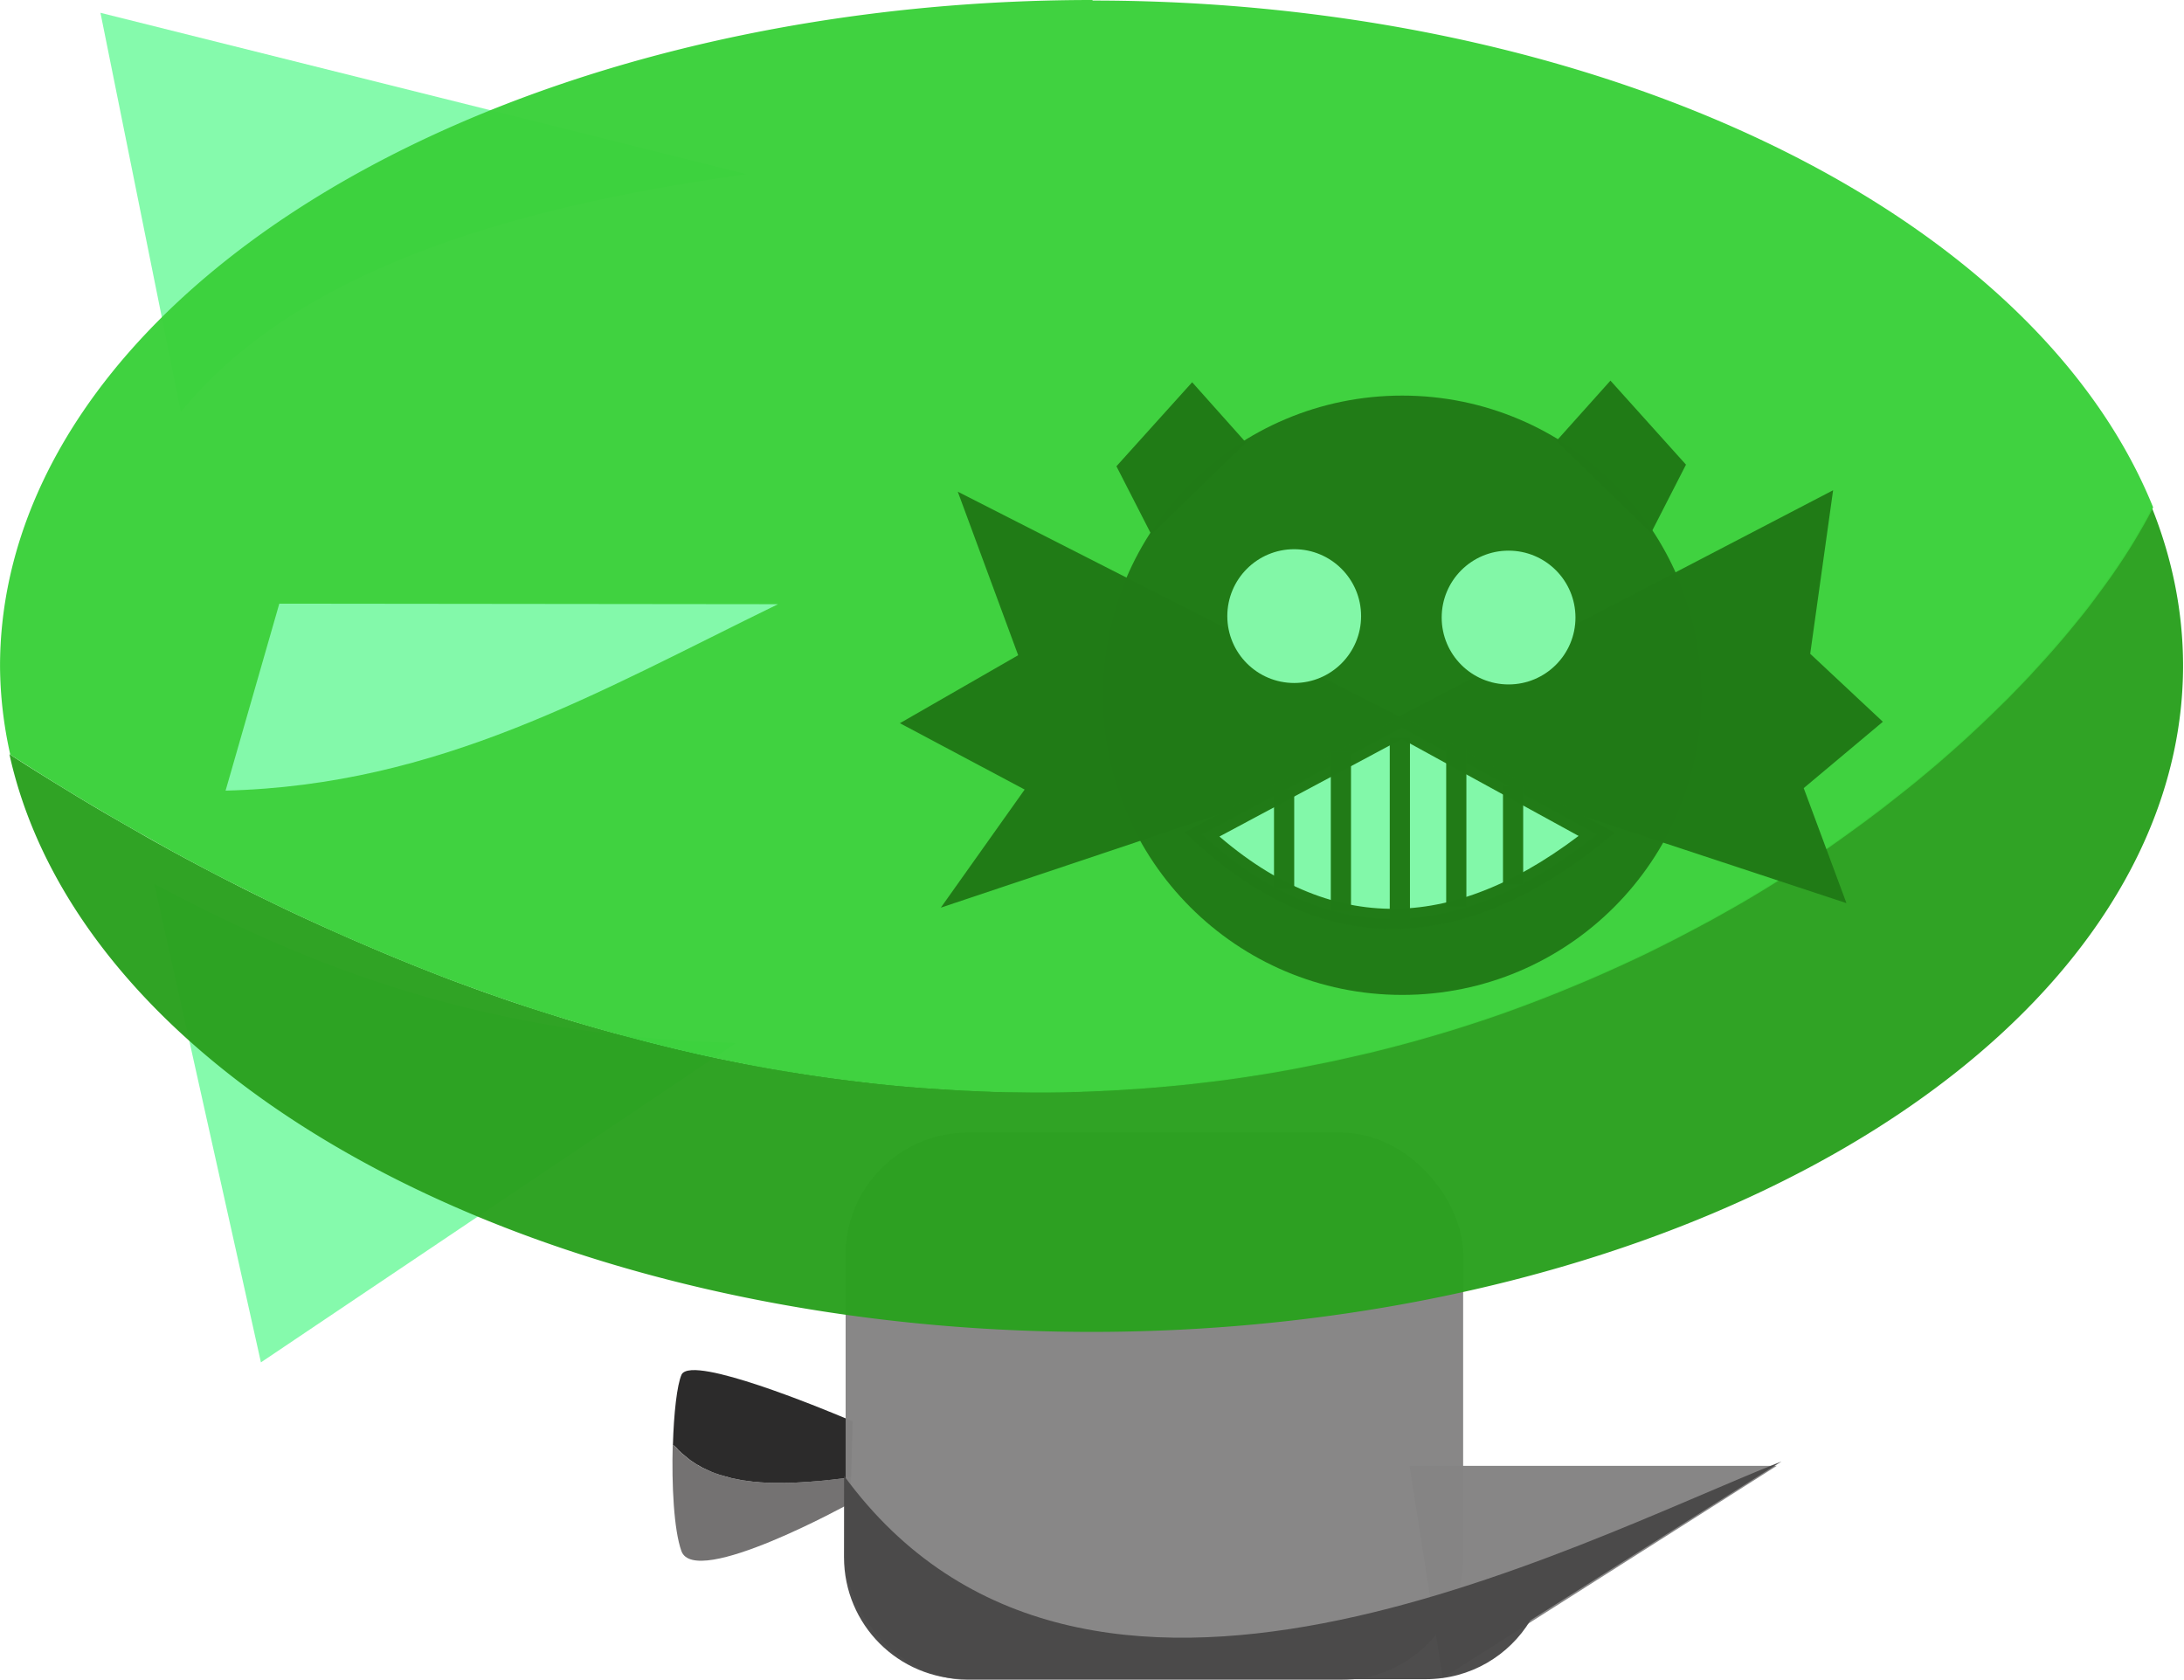 <?xml version="1.0" encoding="UTF-8" standalone="no"?>
<!-- Created with Inkscape (http://www.inkscape.org/) -->

<svg
   width="45.783"
   height="35.214"
   viewBox="0 0 12.113 9.317"
   version="1.1"
   id="svg420"
   xml:space="preserve"
   inkscape:version="1.2.2 (b0a8486541, 2022-12-01)"
   sodipodi:docname="icons.svg"
   inkscape:export-filename="rosy.png"
   inkscape:export-xdpi="709.40741"
   inkscape:export-ydpi="709.40741"
   xmlns:inkscape="http://www.inkscape.org/namespaces/inkscape"
   xmlns:sodipodi="http://sodipodi.sourceforge.net/DTD/sodipodi-0.dtd"
   xmlns="http://www.w3.org/2000/svg"
   xmlns:svg="http://www.w3.org/2000/svg"><sodipodi:namedview
     id="namedview422"
     pagecolor="#505050"
     bordercolor="#eeeeee"
     borderopacity="1"
     inkscape:showpageshadow="0"
     inkscape:pageopacity="0"
     inkscape:pagecheckerboard="0"
     inkscape:deskcolor="#505050"
     inkscape:document-units="mm"
     showgrid="false"
     showguides="true"
     inkscape:zoom="1.9397872"
     inkscape:cx="144.86125"
     inkscape:cy="157.74927"
     inkscape:window-width="1920"
     inkscape:window-height="1024"
     inkscape:window-x="0"
     inkscape:window-y="33"
     inkscape:window-maximized="1"
     inkscape:current-layer="layer1"><sodipodi:guide
       position="37.381,66.605"
       orientation="0,-1"
       id="guide4332"
       inkscape:locked="false" /><sodipodi:guide
       position="49.073,57.05"
       orientation="0,-1"
       id="guide4334"
       inkscape:locked="false" /></sodipodi:namedview><defs
     id="defs417" /><g
     inkscape:label="Ebene 1"
     inkscape:groupmode="layer"
     id="layer1"
     transform="translate(-43.884,-58.993)"><g
       id="g27327"
       transform="translate(-43.446,57.085)"
       inkscape:export-filename="./icons/skybase.png"
       inkscape:export-xdpi="174.47612"
       inkscape:export-ydpi="174.47612"><path
         id="path25505"
         style="fill:#747272;fill-opacity:1;stroke:none;stroke-width:0.265px;stroke-linecap:butt;stroke-linejoin:miter;stroke-opacity:1"
         d="m 92.05,10.102 c -0.007,7.89e-4 -0.013,0.002 -0.02,0.003 -0.013,0.002 -0.025,0.003 -0.038,0.004 -0.012,0.001 -0.025,0.003 -0.037,0.004 -0.012,0.001 -0.025,0.002 -0.037,0.004 -0.012,0.001 -0.024,0.003 -0.037,0.004 -0.012,0.001 -0.025,0.002 -0.037,0.003 -0.012,9.2e-4 -0.025,0.002 -0.037,0.003 -0.012,7.71e-4 -0.024,0.002 -0.036,0.002 -0.012,6.08e-4 -0.024,0.001 -0.036,0.002 -0.012,4.31e-4 -0.024,7.91e-4 -0.036,10e-4 -0.012,2.43e-4 -0.023,4.76e-4 -0.035,5.17e-4 -0.012,4.1e-5 -0.023,1.74e-4 -0.035,0 -0.011,-1.74e-4 -0.022,-6.32e-4 -0.034,-0.001 -0.006,-2e-4 -0.011,-2.56e-4 -0.017,-5.16e-4 -0.006,-2.6e-4 -0.011,-7.13e-4 -0.017,-10e-4 -0.005,-3.21e-4 -0.011,-6.5e-4 -0.017,-0.001 -0.005,-3.84e-4 -0.011,-0.001 -0.017,-0.002 -0.005,-4.48e-4 -0.011,-5.19e-4 -0.016,-10e-4 -0.005,-5.14e-4 -0.011,-0.002 -0.017,-0.002 -0.005,-5.81e-4 -0.011,-9e-4 -0.016,-0.002 -0.005,-6.5e-4 -0.01,-0.001 -0.015,-0.002 -0.005,-7.21e-4 -0.011,-0.001 -0.016,-0.002 -0.005,-7.93e-4 -0.01,-0.002 -0.015,-0.003 -0.005,-8.68e-4 -0.01,-0.002 -0.015,-0.003 -0.005,-9.43e-4 -0.01,-0.002 -0.015,-0.003 -0.005,-0.001 -0.01,-0.002 -0.015,-0.003 -0.005,-0.001 -0.01,-0.002 -0.015,-0.004 -0.005,-0.001 -0.01,-0.002 -0.014,-0.004 -0.005,-0.001 -0.01,-0.003 -0.014,-0.004 -0.005,-0.001 -0.01,-0.003 -0.014,-0.004 -0.005,-0.001 -0.01,-0.003 -0.014,-0.004 -0.005,-0.002 -0.009,-0.003 -0.014,-0.005 -0.005,-0.002 -0.009,-0.004 -0.014,-0.005 -0.005,-0.002 -0.009,-0.003 -0.013,-0.005 -0.004,-0.002 -0.009,-0.004 -0.013,-0.006 -0.004,-0.002 -0.009,-0.004 -0.013,-0.006 -0.004,-0.002 -0.009,-0.004 -0.013,-0.006 -0.004,-0.002 -0.009,-0.004 -0.013,-0.006 -0.004,-0.002 -0.008,-0.004 -0.012,-0.007 -0.004,-0.002 -0.008,-0.004 -0.012,-0.007 -0.004,-0.002 -0.008,-0.005 -0.012,-0.007 -0.004,-0.003 -0.008,-0.005 -0.012,-0.008 -0.004,-0.003 -0.008,-0.005 -0.012,-0.008 -0.004,-0.003 -0.008,-0.005 -0.011,-0.008 -0.004,-0.003 -0.008,-0.006 -0.011,-0.009 -0.004,-0.003 -0.007,-0.006 -0.011,-0.009 -0.004,-0.003 -0.007,-0.006 -0.011,-0.009 -0.004,-0.003 -0.007,-0.006 -0.011,-0.009 -0.004,-0.003 -0.007,-0.006 -0.01,-0.01 -0.003,-0.003 -0.006,-0.007 -0.01,-0.01 -0.003,-0.003 -0.007,-0.007 -0.01,-0.011 -0.001,-0.002 -0.003,-0.003 -0.005,-0.004 -0.001,-0.001 -0.003,-0.003 -0.004,-0.004 -0.001,-0.001 -0.002,-0.002 -0.004,-0.003 -0.001,-7.215e-4 -0.002,-0.001 -0.004,-0.002 -0.006,0.221 0.006,0.47 0.048,0.588 0.075,0.212 0.937,-0.265 0.937,-0.265 z"
         inkscape:export-filename="./path25505.png"
         inkscape:export-xdpi="709.40741"
         inkscape:export-ydpi="709.40741" /><path
         id="path25529"
         style="fill:#2c2b2b;fill-opacity:1;stroke:none;stroke-width:0.265px;stroke-linecap:butt;stroke-linejoin:miter;stroke-opacity:1"
         d="m 91.167,9.507 c -0.03,0.002 -0.05,0.01 -0.057,0.025 -0.025,0.056 -0.043,0.214 -0.048,0.39 0.001,4.418e-4 0.002,8.288e-4 0.004,0.002 0.001,7.215e-4 0.002,0.002 0.004,0.003 0.001,0.001 0.003,0.002 0.004,0.004 0.001,0.001 0.003,0.003 0.005,0.004 0.003,0.004 0.006,0.007 0.01,0.011 0.003,0.003 0.006,0.007 0.01,0.01 0.003,0.003 0.007,0.007 0.01,0.01 0.004,0.003 0.007,0.006 0.011,0.009 0.004,0.003 0.007,0.006 0.011,0.009 0.004,0.003 0.007,0.006 0.011,0.009 0.004,0.003 0.008,0.006 0.011,0.009 0.004,0.003 0.007,0.006 0.011,0.008 0.004,0.003 0.008,0.005 0.012,0.008 0.004,0.003 0.008,0.005 0.012,0.008 0.004,0.003 0.008,0.005 0.012,0.007 0.004,0.002 0.008,0.004 0.012,0.007 0.004,0.002 0.008,0.004 0.012,0.007 0.004,0.002 0.009,0.004 0.013,0.006 0.004,0.002 0.009,0.004 0.013,0.006 0.004,0.002 0.009,0.004 0.013,0.006 0.004,0.002 0.009,0.004 0.013,0.006 0.004,0.002 0.009,0.004 0.013,0.005 0.005,0.002 0.009,0.004 0.014,0.005 0.005,0.002 0.009,0.003 0.014,0.005 0.005,0.002 0.01,0.003 0.014,0.004 0.005,0.001 0.01,0.003 0.014,0.004 0.005,0.001 0.01,0.003 0.014,0.004 0.005,0.001 0.009,0.002 0.014,0.004 0.005,0.001 0.01,0.003 0.015,0.004 0.005,0.001 0.01,0.002 0.015,0.003 0.005,10e-4 0.01,0.002 0.015,0.003 0.005,9.43e-4 0.01,0.002 0.015,0.003 0.005,8.67e-4 0.01,0.002 0.015,0.003 0.005,7.94e-4 0.011,0.001 0.016,0.002 0.005,7.21e-4 0.01,0.001 0.015,0.002 0.005,6.51e-4 0.011,9.7e-4 0.016,0.002 0.005,5.81e-4 0.011,0.002 0.017,0.002 0.005,5.14e-4 0.011,5.85e-4 0.016,0.001 0.005,4.48e-4 0.011,0.001 0.017,0.002 0.005,3.83e-4 0.011,7.12e-4 0.017,10e-4 0.005,3.21e-4 0.011,7.74e-4 0.017,10e-4 0.006,2.6e-4 0.011,3.16e-4 0.017,5.16e-4 0.011,4.02e-4 0.022,8.6e-4 0.034,10e-4 0.011,1.74e-4 0.023,4.1e-5 0.035,0 0.012,-4.1e-5 0.023,-2.74e-4 0.035,-5.17e-4 0.012,-2.42e-4 0.024,-6.02e-4 0.036,-10e-4 0.012,-4.32e-4 0.024,-9.43e-4 0.036,-0.002 0.012,-6.07e-4 0.024,-0.001 0.036,-0.002 0.012,-7.7e-4 0.025,-0.002 0.037,-0.003 0.012,-9.21e-4 0.024,-0.002 0.037,-0.003 0.012,-0.001 0.024,-0.002 0.037,-0.004 0.012,-0.001 0.025,-0.002 0.037,-0.004 0.012,-0.001 0.025,-0.003 0.037,-0.004 0.012,-0.001 0.025,-0.003 0.038,-0.004 0.006,-7.69e-4 0.013,-0.002 0.02,-0.003 l 0.008,-0.311 c 0,0 -0.683,-0.295 -0.892,-0.284 z" /><rect
         style="opacity:0.99;fill:#858484;fill-opacity:0.98;stroke-width:0.066;stroke-linecap:round;stroke-linejoin:round;paint-order:stroke fill markers"
         id="rect25138"
         width="3.425"
         height="3.035"
         x="92.02"
         y="8.19"
         rx="0.677"
         ry="0.677" /><path
         style="fill:#858484;fill-opacity:0.98;stroke:none;stroke-width:0.265px;stroke-linecap:butt;stroke-linejoin:miter;stroke-opacity:1"
         d="m 95.332,11.214 1.852,-1.176 h -2.036 z"
         id="path25140"
         sodipodi:nodetypes="cccc" /><path
         style="fill:#84faab;fill-opacity:0.988;stroke:none;stroke-width:0.265px;stroke-linecap:butt;stroke-linejoin:miter;stroke-opacity:1"
         d="m 88.186,6.811 c 0.866,0.461 1.83,0.844 3.225,0.882 l -2.634,1.771 z"
         id="path25533"
         sodipodi:nodetypes="cccc" /><path
         style="fill:#84faab;fill-opacity:0.988;stroke:none;stroke-width:0.265px;stroke-linecap:butt;stroke-linejoin:miter;stroke-opacity:1"
         d="M 88.333,4.192 87.887,1.979 91.469,2.874 c -1.376,0.191 -2.517,0.559 -3.136,1.318 z"
         id="path25535"
         sodipodi:nodetypes="cccc" /><path
         id="path25084"
         style="opacity:0.99;fill:#2ba11f;fill-opacity:0.98;stroke-width:0.066;stroke-linecap:round;stroke-linejoin:round;paint-order:stroke fill markers"
         d="m 99.267,4.719 c -0.013,0.025 -0.026,0.051 -0.041,0.078 -0.018,0.032 -0.037,0.065 -0.057,0.099 -0.02,0.034 -0.041,0.068 -0.064,0.102 -0.023,0.035 -0.046,0.07 -0.071,0.105 -0.025,0.036 -0.051,0.071 -0.078,0.107 -0.027,0.036 -0.056,0.074 -0.085,0.111 -0.03,0.037 -0.06,0.074 -0.092,0.112 -0.032,0.038 -0.065,0.076 -0.099,0.114 -0.034,0.038 -0.069,0.076 -0.105,0.115 -0.036,0.039 -0.074,0.078 -0.112,0.116 -0.038,0.039 -0.078,0.077 -0.119,0.116 -0.041,0.039 -0.082,0.078 -0.125,0.117 -0.043,0.039 -0.086,0.077 -0.131,0.116 -0.045,0.039 -0.091,0.078 -0.138,0.116 -0.047,0.039 -0.096,0.077 -0.145,0.115 -0.049,0.038 -0.099,0.076 -0.15,0.114 -0.051,0.038 -0.103,0.075 -0.157,0.113 -0.053,0.037 -0.107,0.074 -0.163,0.111 -0.055,0.036 -0.112,0.072 -0.169,0.108 -0.057,0.036 -0.116,0.071 -0.175,0.106 -0.059,0.035 -0.12,0.069 -0.181,0.102 -0.061,0.034 -0.123,0.067 -0.187,0.099 -0.063,0.033 -0.128,0.065 -0.193,0.096 -0.065,0.031 -0.131,0.062 -0.198,0.091 -0.067,0.03 -0.135,0.059 -0.204,0.087 -0.069,0.028 -0.139,0.056 -0.209,0.083 -0.071,0.027 -0.142,0.053 -0.215,0.078 -0.073,0.025 -0.146,0.049 -0.221,0.072 -0.074,0.023 -0.15,0.045 -0.226,0.066 -0.076,0.021 -0.154,0.041 -0.232,0.06 -0.039,0.009 -0.078,0.018 -0.118,0.027 -0.039,0.009 -0.079,0.017 -0.119,0.026 -0.04,0.008 -0.08,0.016 -0.12,0.024 -0.04,0.008 -0.081,0.016 -0.122,0.023 -0.041,0.007 -0.081,0.014 -0.122,0.021 -0.041,0.007 -0.083,0.013 -0.125,0.019 -0.042,0.006 -0.083,0.012 -0.125,0.017 -0.042,0.005 -0.084,0.01 -0.127,0.015 -0.042,0.005 -0.085,0.009 -0.128,0.013 -0.043,0.004 -0.086,0.008 -0.129,0.011 -0.043,0.003 -0.087,0.006 -0.13,0.009 -0.044,0.003 -0.088,0.005 -0.132,0.007 -0.044,0.002 -0.088,0.004 -0.133,0.005 -0.044,0.001 -0.089,0.002 -0.134,0.003 -0.045,4.873e-4 -0.09,2.66e-4 -0.135,0 -0.045,-2.66e-4 -0.091,-5.164e-4 -0.136,-0.002 -0.046,-0.001 -0.092,-0.003 -0.138,-0.005 -0.046,-0.002 -0.093,-0.004 -0.139,-0.007 -0.046,-0.003 -0.093,-0.005 -0.14,-0.009 -0.047,-0.003 -0.094,-0.007 -0.141,-0.011 -0.047,-0.004 -0.094,-0.009 -0.142,-0.014 -0.048,-0.005 -0.096,-0.011 -0.144,-0.017 -0.048,-0.006 -0.096,-0.012 -0.145,-0.019 -0.048,-0.007 -0.097,-0.014 -0.146,-0.022 -0.049,-0.008 -0.098,-0.016 -0.147,-0.024 -0.049,-0.009 -0.098,-0.018 -0.148,-0.027 -0.05,-0.01 -0.099,-0.02 -0.149,-0.03 -0.05,-0.01 -0.1,-0.021 -0.15,-0.033 -0.05,-0.011 -0.1,-0.023 -0.151,-0.036 -0.051,-0.012 -0.101,-0.025 -0.152,-0.039 -0.051,-0.013 -0.103,-0.027 -0.154,-0.041 -0.051,-0.014 -0.103,-0.029 -0.155,-0.044 -0.052,-0.015 -0.103,-0.031 -0.156,-0.048 -0.052,-0.016 -0.104,-0.033 -0.157,-0.05 -0.052,-0.017 -0.105,-0.035 -0.158,-0.054 -0.053,-0.018 -0.106,-0.037 -0.159,-0.057 -0.053,-0.019 -0.106,-0.039 -0.16,-0.06 -0.053,-0.021 -0.107,-0.042 -0.161,-0.064 -0.054,-0.022 -0.108,-0.044 -0.162,-0.067 -0.054,-0.023 -0.108,-0.046 -0.163,-0.07 -0.054,-0.024 -0.109,-0.048 -0.164,-0.073 -0.055,-0.025 -0.11,-0.05 -0.165,-0.076 -0.055,-0.026 -0.11,-0.053 -0.166,-0.08 -0.055,-0.027 -0.111,-0.055 -0.167,-0.084 -0.056,-0.028 -0.112,-0.058 -0.168,-0.087 -0.056,-0.03 -0.113,-0.06 -0.169,-0.091 -0.056,-0.031 -0.113,-0.062 -0.169,-0.095 -0.057,-0.032 -0.113,-0.065 -0.171,-0.098 -0.057,-0.033 -0.114,-0.067 -0.172,-0.102 -0.057,-0.035 -0.115,-0.07 -0.173,-0.106 -0.058,-0.036 -0.116,-0.072 -0.174,-0.11 -0.011,-0.007 -0.022,-0.014 -0.033,-0.021 a 6.057,3.695 0 0 0 6,3.204 6.057,3.695 0 0 0 6.056,-3.695 6.057,3.695 0 0 0 -0.176,-0.884 z" /><path
         id="path25575"
         style="opacity:0.99;fill:#3bd13b;fill-opacity:0.98;stroke-width:0.066;stroke-linecap:round;stroke-linejoin:round;paint-order:stroke fill markers"
         d="m 93.387,1.908 a 6.057,3.695 0 0 0 -6.057,3.695 6.057,3.695 0 0 0 0.057,0.491 c 0.011,0.007 0.022,0.014 0.033,0.021 0.058,0.037 0.116,0.074 0.174,0.11 0.058,0.036 0.115,0.071 0.173,0.106 0.057,0.035 0.115,0.068 0.172,0.102 0.057,0.033 0.114,0.066 0.171,0.098 0.057,0.032 0.113,0.064 0.169,0.095 0.056,0.031 0.113,0.061 0.169,0.091 0.056,0.03 0.112,0.059 0.168,0.087 0.056,0.028 0.111,0.056 0.167,0.084 0.055,0.027 0.111,0.054 0.166,0.08 0.055,0.026 0.11,0.051 0.165,0.076 0.055,0.025 0.109,0.05 0.164,0.073 0.054,0.024 0.109,0.047 0.163,0.07 0.054,0.023 0.108,0.045 0.162,0.067 0.054,0.022 0.108,0.043 0.161,0.064 0.053,0.021 0.107,0.04 0.16,0.06 0.053,0.019 0.106,0.038 0.159,0.057 0.053,0.018 0.106,0.036 0.158,0.054 0.052,0.017 0.105,0.034 0.157,0.05 0.052,0.016 0.104,0.032 0.156,0.048 0.052,0.015 0.103,0.03 0.155,0.044 0.051,0.014 0.103,0.028 0.154,0.041 0.051,0.013 0.102,0.026 0.152,0.039 0.051,0.012 0.101,0.024 0.151,0.036 0.05,0.011 0.1,0.022 0.15,0.033 0.05,0.01 0.1,0.02 0.149,0.03 0.05,0.01 0.099,0.019 0.148,0.027 0.049,0.009 0.098,0.017 0.147,0.024 0.049,0.008 0.097,0.015 0.146,0.022 0.048,0.007 0.097,0.013 0.145,0.019 0.048,0.006 0.096,0.011 0.144,0.017 0.048,0.005 0.095,0.01 0.142,0.014 0.047,0.004 0.094,0.008 0.141,0.011 0.047,0.003 0.094,0.006 0.14,0.009 0.046,0.003 0.093,0.005 0.139,0.007 0.046,0.002 0.092,0.004 0.138,0.005 0.046,0.001 0.091,0.001 0.136,0.002 0.045,2.66e-4 0.09,4.873e-4 0.135,0 0.045,-4.872e-4 0.089,-0.001 0.134,-0.003 0.044,-0.001 0.089,-0.003 0.133,-0.005 0.044,-0.002 0.088,-0.004 0.132,-0.007 0.044,-0.003 0.087,-0.005 0.13,-0.009 0.043,-0.003 0.086,-0.007 0.129,-0.011 0.043,-0.004 0.086,-0.008 0.128,-0.013 0.042,-0.005 0.085,-0.01 0.127,-0.015 0.042,-0.005 0.083,-0.011 0.125,-0.017 0.042,-0.006 0.083,-0.013 0.125,-0.019 0.041,-0.007 0.082,-0.013 0.122,-0.021 0.041,-0.007 0.082,-0.015 0.122,-0.023 0.04,-0.008 0.08,-0.016 0.12,-0.024 0.04,-0.008 0.079,-0.017 0.119,-0.026 0.039,-0.009 0.079,-0.018 0.118,-0.027 0.078,-0.019 0.155,-0.039 0.232,-0.06 0.076,-0.021 0.151,-0.043 0.226,-0.066 0.074,-0.023 0.148,-0.047 0.221,-0.072 0.073,-0.025 0.144,-0.051 0.215,-0.078 0.071,-0.027 0.14,-0.054 0.209,-0.083 0.069,-0.028 0.137,-0.057 0.204,-0.087 0.067,-0.03 0.133,-0.06 0.198,-0.091 0.065,-0.031 0.13,-0.064 0.193,-0.096 0.063,-0.033 0.125,-0.066 0.187,-0.099 0.061,-0.034 0.122,-0.068 0.181,-0.102 0.059,-0.035 0.118,-0.07 0.175,-0.106 0.057,-0.036 0.114,-0.072 0.169,-0.108 0.055,-0.036 0.11,-0.073 0.163,-0.111 0.053,-0.037 0.105,-0.075 0.157,-0.113 0.051,-0.038 0.101,-0.075 0.15,-0.114 0.049,-0.038 0.098,-0.077 0.145,-0.115 0.047,-0.039 0.093,-0.077 0.138,-0.116 0.045,-0.039 0.088,-0.077 0.131,-0.116 0.043,-0.039 0.084,-0.078 0.125,-0.117 0.041,-0.039 0.08,-0.078 0.119,-0.116 0.038,-0.039 0.076,-0.078 0.112,-0.116 0.036,-0.039 0.071,-0.077 0.105,-0.115 0.034,-0.038 0.067,-0.076 0.099,-0.114 0.032,-0.038 0.062,-0.075 0.092,-0.112 0.03,-0.037 0.058,-0.074 0.085,-0.111 0.027,-0.036 0.053,-0.072 0.078,-0.107 0.025,-0.036 0.049,-0.071 0.071,-0.105 0.023,-0.035 0.044,-0.069 0.064,-0.102 0.02,-0.034 0.039,-0.066 0.057,-0.099 0.015,-0.026 0.028,-0.052 0.041,-0.078 a 6.057,3.695 0 0 0 -5.88,-2.811 z" /><path
         style="fill:#84faab;fill-opacity:0.988;stroke:none;stroke-width:0.265px;stroke-linecap:butt;stroke-linejoin:miter;stroke-opacity:1"
         d="m 88.879,5.256 2.766,0.003 c -1.002,0.488 -1.875,1.004 -3.064,1.034 z"
         id="path25537"
         sodipodi:nodetypes="cccc" /><path
         id="rect25138-1"
         style="opacity:0.99;fill:#494848;fill-opacity:0.98;stroke-width:0.066;stroke-linecap:round;stroke-linejoin:round;paint-order:stroke fill markers"
         d="m 92.011,10.544 c 0,0.375 0.302,0.677 0.677,0.677 h 2.551 c 0.246,0 0.461,-0.131 0.579,-0.326 1.24e-4,-2.03e-4 3.94e-4,-3.13e-4 5.17e-4,-5.16e-4 l 1.392,-0.881 c -1.174,0.466 -3.867,1.9 -5.199,0.08 z"
         sodipodi:nodetypes="cssscccc" /><circle
         style="opacity:0.99;fill:#217b17;fill-opacity:0.994;stroke:none;stroke-width:0.028;stroke-linecap:round;stroke-linejoin:round;paint-order:stroke fill markers"
         id="path25954"
         cx="95.107"
         cy="5.764"
         r="1.662" /><path
         style="fill:#217b17;fill-opacity:0.994;stroke:none;stroke-width:0.112px;stroke-linecap:butt;stroke-linejoin:miter;stroke-opacity:1"
         d="m 97.497,4.627 -0.127,0.907 0.403,0.377 -0.439,0.368 0.237,0.638 -2.492,-0.823 -2.531,0.848 0.465,-0.655 -0.692,-0.368 0.656,-0.377 -0.335,-0.907 2.447,1.246 z"
         id="path25956"
         sodipodi:nodetypes="ccccccccccccc" /><path
         style="fill:#217b17;fill-opacity:0.994;stroke:none;stroke-width:0.112px;stroke-linecap:butt;stroke-linejoin:miter;stroke-opacity:1"
         d="m 95.962,4.354 0.3,-0.335 0.419,0.466 -0.194,0.379 z"
         id="path26732"
         sodipodi:nodetypes="ccccc" /><path
         style="fill:#217b17;fill-opacity:0.994;stroke:none;stroke-width:0.112px;stroke-linecap:butt;stroke-linejoin:miter;stroke-opacity:1"
         d="M 94.241,4.363 93.942,4.028 93.522,4.494 93.716,4.873 Z"
         id="path26732-1"
         sodipodi:nodetypes="ccccc" /><path
         style="fill:#84faab;fill-opacity:0.988;stroke:#217b17;stroke-width:0.112px;stroke-linecap:butt;stroke-linejoin:miter;stroke-opacity:0.996"
         d="m 95.105,5.943 -1.109,0.593 c 0.703,0.644 1.435,0.605 2.191,0 z"
         id="path26758"
         sodipodi:nodetypes="cccc" /><circle
         style="opacity:0.99;fill:#84faab;fill-opacity:0.988;stroke:none;stroke-width:0.028;stroke-linecap:round;stroke-linejoin:round;paint-order:stroke fill markers"
         id="path26708-8"
         cx="94.508"
         cy="5.325"
         r="0.371" /><circle
         style="opacity:0.99;fill:#84faab;fill-opacity:0.988;stroke:none;stroke-width:0.028;stroke-linecap:round;stroke-linejoin:round;stroke-opacity:0.996;paint-order:stroke fill markers"
         id="path26708-8-1"
         cx="95.697"
         cy="5.333"
         r="0.371" /><path
         style="fill:#217b17;fill-opacity:0.996;stroke:#217b17;stroke-width:0.112px;stroke-linecap:butt;stroke-linejoin:miter;stroke-opacity:0.996"
         d="M 95.094,6 V 7.018"
         id="path26780"
         sodipodi:nodetypes="cc" /><path
         style="fill:#217b17;fill-opacity:0.996;stroke:#217b17;stroke-width:0.112px;stroke-linecap:butt;stroke-linejoin:miter;stroke-opacity:0.996"
         d="M 95.407,6.054 V 6.936"
         id="path26782"
         sodipodi:nodetypes="cc" /><path
         style="fill:#217b17;fill-opacity:0.996;stroke:#217b17;stroke-width:0.112px;stroke-linecap:butt;stroke-linejoin:miter;stroke-opacity:0.996"
         d="M 95.722,6.266 V 6.816"
         id="path26784"
         sodipodi:nodetypes="cc" /><path
         style="fill:#217b17;fill-opacity:0.996;stroke:#217b17;stroke-width:0.112px;stroke-linecap:butt;stroke-linejoin:miter;stroke-opacity:0.996"
         d="M 94.767,6.076 V 6.958"
         id="path26782-7"
         sodipodi:nodetypes="cc" /><path
         style="fill:#217b17;fill-opacity:0.996;stroke:#217b17;stroke-width:0.112px;stroke-linecap:butt;stroke-linejoin:miter;stroke-opacity:0.996"
         d="M 94.452,6.288 V 6.838"
         id="path26784-9"
         sodipodi:nodetypes="cc" /></g></g></svg>

